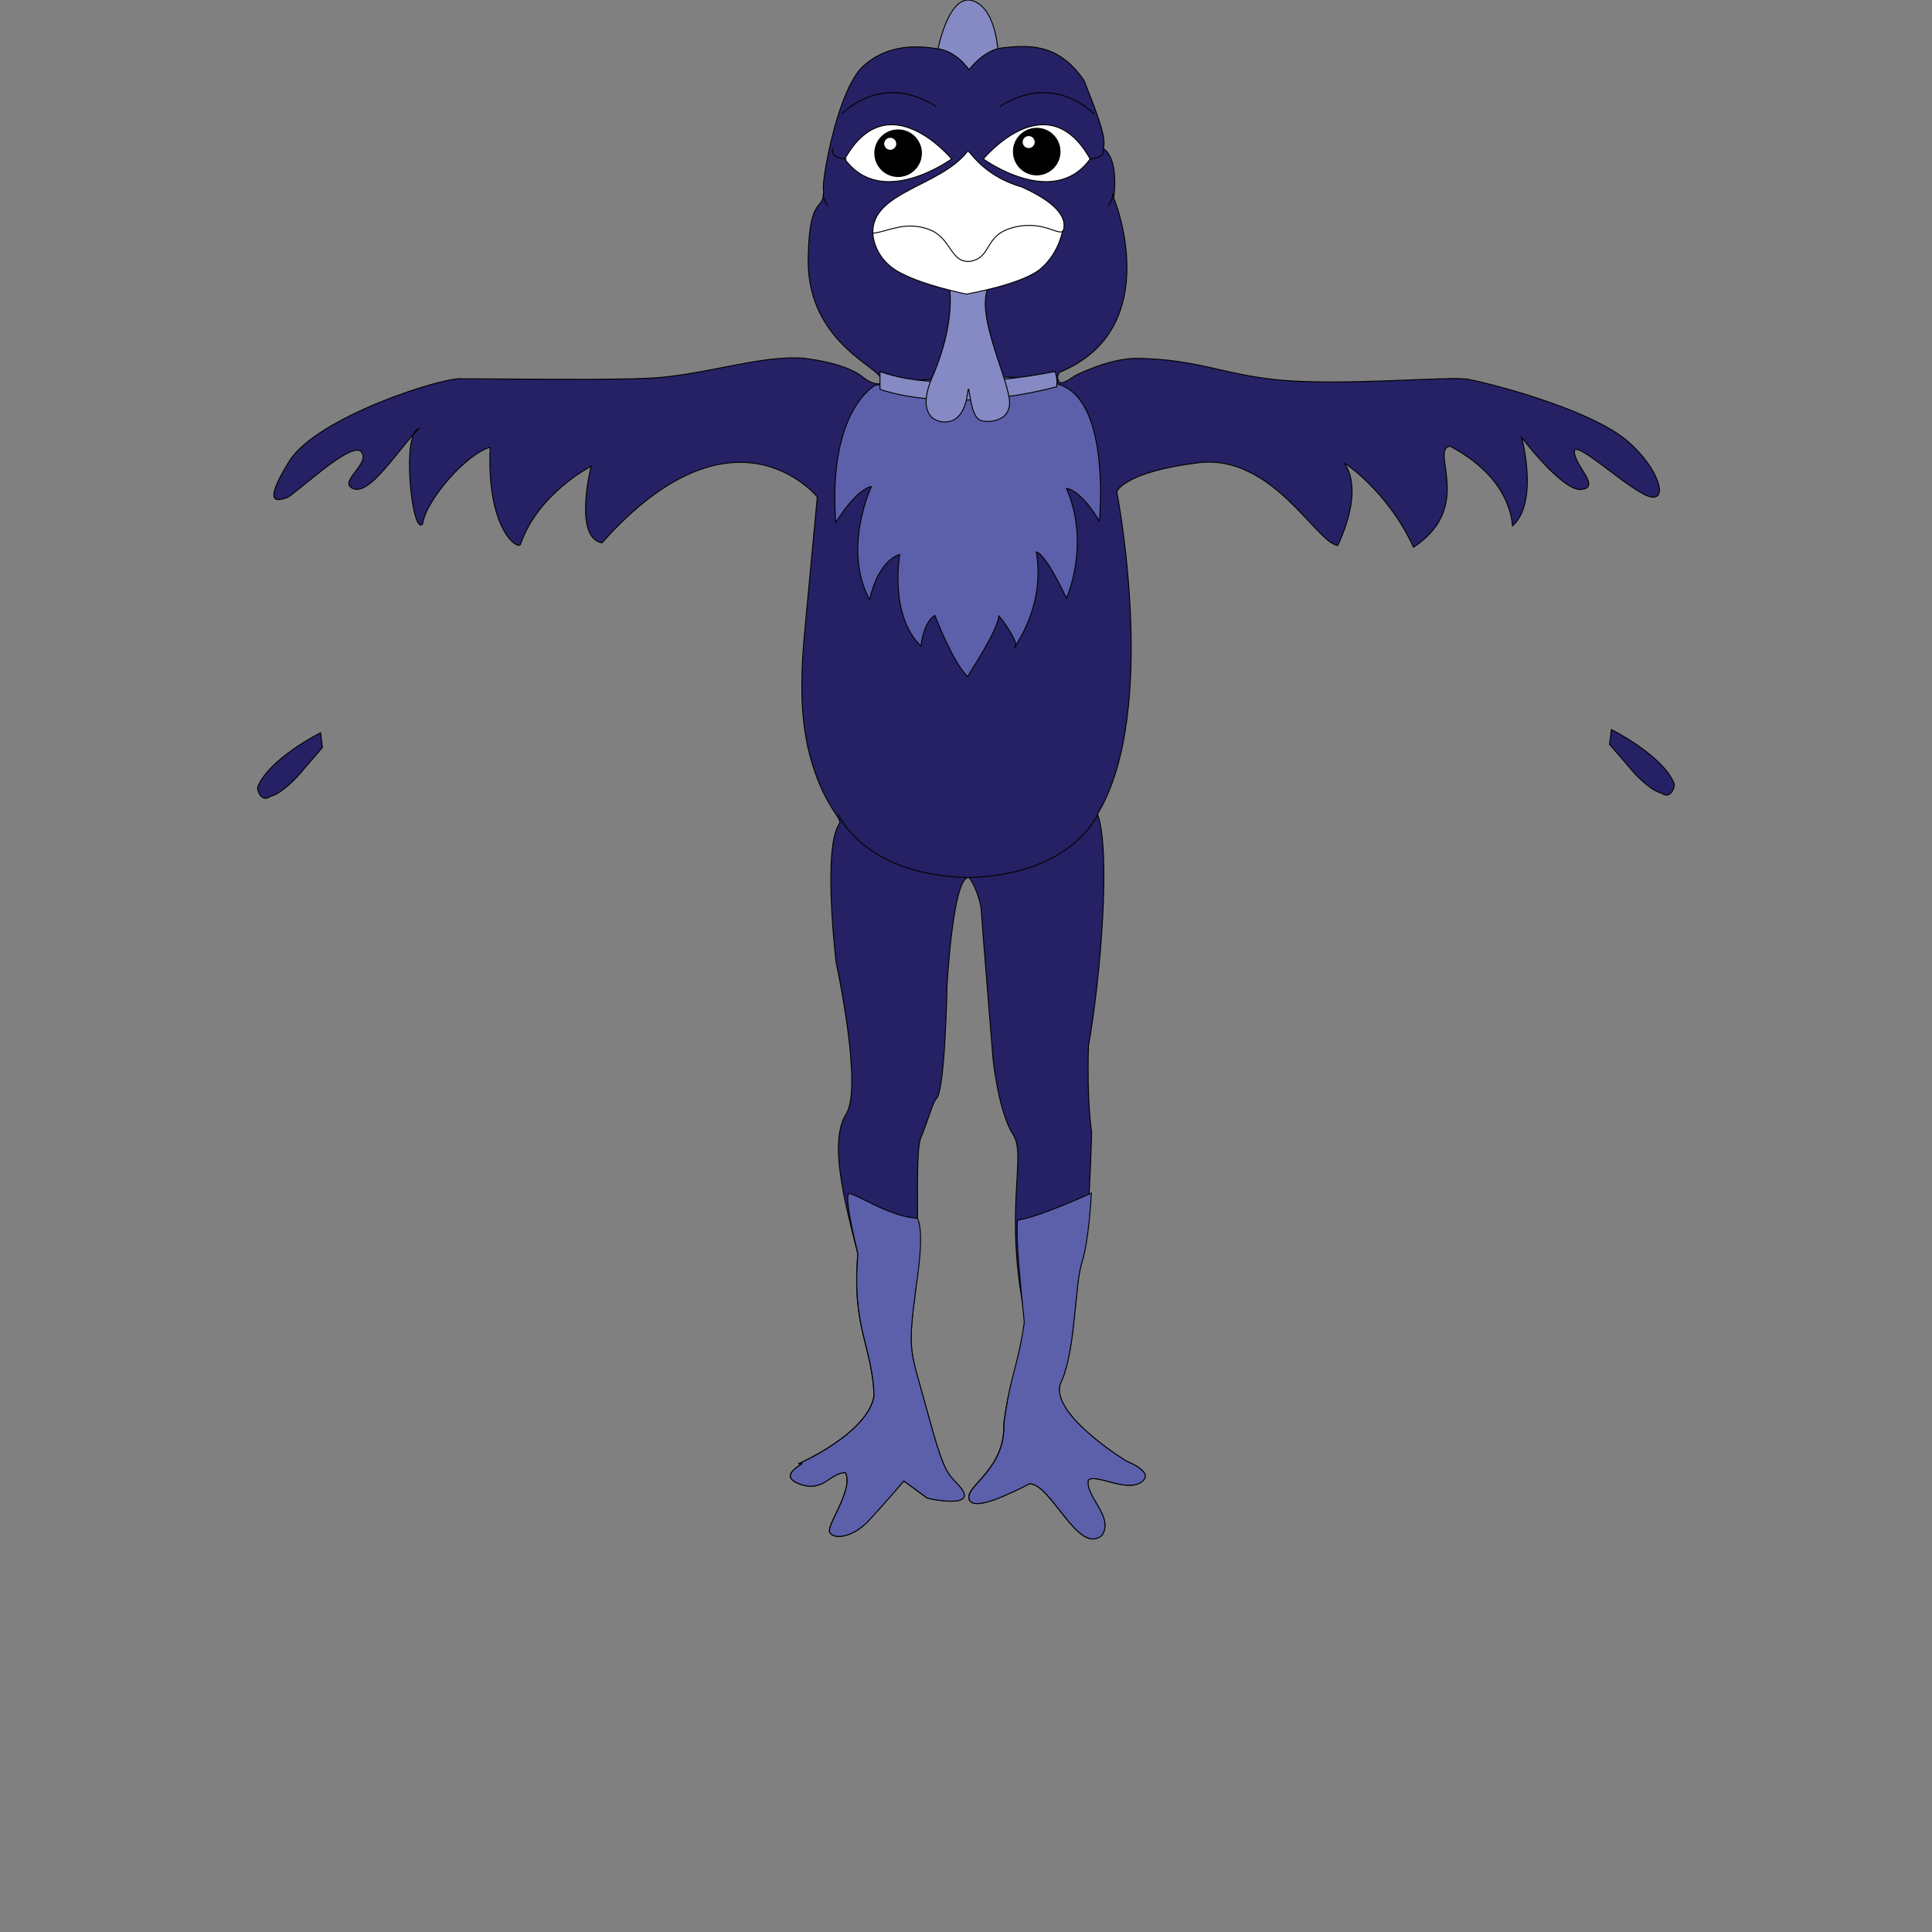 <svg width="300" height="300" viewBox="0 0 300 300" fill="none" xmlns="http://www.w3.org/2000/svg">
<rect x="0" y="0" width="300" height="300" fill="#808080" stroke="none"/>
<g clip-path="url(#clip0_1306_1814)">
<path d="M49.778 113.781C49.778 113.781 41.906 117.703 40.044 122.113C39.81 122.5 40.517 124.789 42.038 123.634C43.669 123.309 46.132 120.642 46.132 120.642L50.065 116.075L49.778 113.781Z" fill="#252164" stroke="black" stroke-width="0.146" stroke-miterlimit="10"/>
<path d="M250.217 113.285C250.217 113.285 258.089 117.207 259.951 121.617C260.185 122.004 259.478 124.293 257.958 123.138C256.326 122.813 253.863 120.146 253.863 120.146L249.93 115.579L250.217 113.285Z" fill="#252164" stroke="black" stroke-width="0.146" stroke-miterlimit="10"/>
<path d="M145.523 8.175C145.523 8.175 147.254 -1.37 151.192 0.168C155.13 1.705 155.039 9.363 155.039 9.363C155.039 9.363 153.079 14.049 151.611 13.699C150.144 13.35 147.973 11.389 147.484 11.11C146.991 10.834 145.523 8.175 145.523 8.175Z" fill="#858AC4" stroke="black" stroke-width="0.146" stroke-miterlimit="10"/>
<path d="M126.909 77.164C126.909 77.164 114.035 61.212 93.466 84.3C88.989 83.462 91.784 72.404 91.784 72.404C91.784 72.404 83.526 76.601 80.801 84.58C80.222 85.303 75.552 81.99 76.115 69.465C72.564 70.357 66.159 77.575 65.621 81.361C64.014 83.322 62.263 67.229 65.062 66.526C62.053 69.465 57.577 76.881 54.917 75.903C52.258 74.924 57.647 71.985 56.105 70.164C54.568 68.343 45.751 76.881 44.489 77.3C43.231 77.719 40.572 78.628 44.908 71.632C49.245 64.635 69.534 58.268 71.914 58.827C77.18 58.79 97.264 59.144 102.838 58.581C110.833 57.775 118.634 55.169 124.669 55.609C130.493 56.324 132.997 57.709 134.168 58.688C135.34 59.666 137.683 60.225 136.565 58.408C135.447 56.587 124.948 52.251 125.511 39.516C125.721 30.21 127.961 32.8 127.891 29.721C127.612 28.113 128.87 22.725 128.87 22.725C128.87 22.725 130.818 13.217 134.037 10.278C137.255 7.339 141.271 6.879 145.398 7.549C148.485 7.812 150.47 10.829 150.47 10.829C150.47 10.829 152.805 7.676 155.736 7.417C159.551 7.047 164.29 6.55 168.355 12.535C170.596 18.273 171.767 21.298 171.348 22.975C171.241 23.238 173.736 23.843 172.947 30.839C172.791 30.111 181.378 50.989 164.446 57.845C164.011 58.86 164.294 58.725 164.393 59.156C164.607 60.11 166.859 58.371 166.859 58.371C166.859 58.371 172.277 55.539 176.77 55.642C186.166 55.855 189.779 58.096 198.272 58.967C208.314 59.999 225.344 58.35 227.991 58.897C234.584 60.262 247.668 64.146 252.707 68.483C257.747 72.82 259.177 78.171 255.959 77.053C252.74 75.935 244.326 67.94 244.466 70.181C244.606 72.421 248.56 75.586 245.621 76.005C242.682 76.424 236.282 67.924 236.282 67.924C236.282 67.924 239.011 77.945 234.864 81.674C234.707 79.836 233.815 73.855 225.155 69.289C221.952 69.815 229.039 78.681 219.486 84.978C215.483 76.215 208.548 71.644 208.762 71.981C208.98 72.318 211.873 75.689 207.73 84.715C204.372 84.296 197.585 70.46 186.109 71.858C174.636 73.255 173.411 76.318 173.411 76.318C173.411 76.318 180.074 110.53 170.419 126.4C172.519 132.151 170.908 151.812 169.021 162.376C168.742 171.123 169.51 175.809 169.51 175.809C169.51 175.809 169.091 192.67 167.973 196.028C166.855 199.387 166.995 209.811 164.755 214.571C162.514 219.327 174.899 226.886 174.899 226.886C174.899 226.886 179.515 228.637 177.14 230.175C174.764 231.712 170.148 228.773 168.956 229.825C168.536 232.485 172.943 235.424 171.126 238.363C167.488 241.651 163.221 230.388 159.863 230.388C157.204 231.716 151.083 234.865 150.47 232.768C149.858 230.672 156.155 228.222 155.876 220.942C156.994 212.758 158.256 212.898 159.374 205.409C155.666 188.128 159.501 179.586 157.343 176.232C154.824 172.315 154.096 163.161 154.195 164.406C154.293 165.656 152.448 142.822 152.374 141.457C152.263 139.377 150.766 136.278 150.38 136.278C147.963 136.278 147.055 152.999 147.055 152.999C147.055 152.999 146.775 169.511 145.373 170.629C144.88 171.024 144.07 174.115 142.993 176.647C141.921 179.175 142.969 194.096 142.155 200.435C140.897 210.23 141.316 209.392 143.976 219.187C146.635 228.982 147.083 228.691 148.871 230.66C152.37 234.507 144.062 232.678 143.976 232.62L140.338 229.961C140.338 229.961 137.958 232.76 135.019 235.979C132.08 239.197 128.783 239.016 128.783 237.619C128.783 236.221 132.569 231.013 131.241 228.633C128.652 228.843 127.768 231.843 124.036 230.384C120.143 228.863 126.346 226.746 123.966 227.305C123.966 227.305 134.74 222.619 135.722 216.741C135.442 208.977 132.224 206.177 133.202 194.701C131.032 186.163 128.726 177.21 131.381 173.009C134.041 168.813 129.844 149.501 129.844 149.501C129.844 149.501 127.641 131.436 130.403 127.81C130.613 126.902 127.768 124.772 125.799 117.476C123.826 110.18 124.558 102.271 125.088 96.607C125.618 90.951 126.909 77.164 126.909 77.164Z" fill="#252164" stroke="black" stroke-width="0.146" stroke-miterlimit="10"/>
<path d="M135.934 59.811C135.934 59.811 128.519 63.589 129.776 81.149C133.172 75.69 135.305 75.551 135.305 75.551C135.305 75.551 130.759 85.206 135.026 93.111C136.53 86.674 139.712 86.115 139.712 86.115C139.712 86.115 138.03 95.491 143 100.316C143.526 96.259 145.17 95.561 145.17 95.561C145.17 95.561 147.9 102.766 150.263 105.076C150.699 104.131 154.756 98.29 155.106 95.63C155.911 96.506 158.324 100.037 157.625 100.526C156.926 101.015 162.451 94.718 160.914 85.691C162.488 86.078 165.6 92.897 165.6 92.897C165.6 92.897 169.377 84.569 165.6 75.826C168.119 76.282 170.709 80.935 170.709 80.935C170.709 80.935 172.53 62.742 164.761 59.807C156.992 56.872 135.934 59.811 135.934 59.811Z" fill="#5C60AB" stroke="black" stroke-width="0.146" stroke-miterlimit="10"/>
<path d="M136.641 57.684V60.446C136.641 60.446 146.995 64.503 164.066 60.06C164.276 58.802 163.819 57.68 163.819 57.68C163.819 57.68 146.576 61.396 136.641 57.684Z" fill="#858AC4" stroke="black" stroke-width="0.146" stroke-miterlimit="10"/>
<path d="M147.058 42.852C147.058 42.852 149.089 48.064 144.995 58.036C142.023 64.436 145.554 65.311 145.554 65.311C145.554 65.311 149.578 67.025 150.277 60.798C150.527 58.944 150.523 64.473 152.131 65.205C152.727 65.677 157.31 65.834 156.714 61.846C156.118 57.859 151.674 48.972 153.388 44.775C153.446 43.094 153.446 43.094 153.446 43.094L147.058 42.852Z" fill="#858AC4" stroke="black" stroke-width="0.146" stroke-miterlimit="10"/>
<path d="M152.695 24.685C152.695 24.685 162.561 12.72 169.277 24.685C163.559 32.61 152.695 24.685 152.695 24.685Z" fill="white" stroke="black" stroke-width="0.146" stroke-miterlimit="10"/>
<path d="M147.762 24.685C147.762 24.685 137.896 12.72 131.18 24.685C136.902 32.61 147.762 24.685 147.762 24.685Z" fill="white" stroke="black" stroke-width="0.146" stroke-miterlimit="10"/>
<path d="M160.981 27.161C162.981 27.161 164.602 25.539 164.602 23.539C164.602 21.539 162.981 19.918 160.981 19.918C158.981 19.918 157.359 21.539 157.359 23.539C157.359 25.539 158.981 27.161 160.981 27.161Z" fill="black" stroke="black" stroke-width="0.146" stroke-miterlimit="10"/>
<path d="M159.734 22.921C160.209 22.921 160.593 22.537 160.593 22.062C160.593 21.588 160.209 21.203 159.734 21.203C159.26 21.203 158.875 21.588 158.875 22.062C158.875 22.537 159.26 22.921 159.734 22.921Z" fill="white" stroke="white" stroke-width="0.146" stroke-miterlimit="10"/>
<path d="M139.457 27.411C141.457 27.411 143.079 25.789 143.079 23.789C143.079 21.789 141.457 20.168 139.457 20.168C137.457 20.168 135.836 21.789 135.836 23.789C135.836 25.789 137.457 27.411 139.457 27.411Z" fill="black" stroke="black" stroke-width="0.146" stroke-miterlimit="10"/>
<path d="M138.234 23.187C138.709 23.187 139.093 22.802 139.093 22.328C139.093 21.853 138.709 21.469 138.234 21.469C137.76 21.469 137.375 21.853 137.375 22.328C137.375 22.802 137.76 23.187 138.234 23.187Z" fill="white" stroke="white" stroke-width="0.146" stroke-miterlimit="10"/>
<path d="M150.066 45.666C150.066 45.666 142.721 44.199 139.153 41.992C135.585 39.788 135.531 36.22 135.531 36.22L151.221 30.605L160.721 32.02L165.008 35.719C165.008 35.719 164.552 39.09 161.719 41.626C158.887 44.162 150.066 45.666 150.066 45.666Z" fill="white" stroke="black" stroke-width="0.146" stroke-miterlimit="10"/>
<path d="M150.176 23.584C145.926 28.989 135.321 29.774 135.534 36.232C138.001 35.915 140.574 34.292 144.191 35.603C147.813 36.914 147.496 40.852 150.645 40.589C154.213 39.907 152.638 36.495 157.468 35.291C162.298 34.086 164.789 37.075 165.155 35.607C165.521 34.14 164.76 31.776 158.677 29.047C151.907 27.045 150.386 22.692 150.176 23.584Z" fill="white" stroke="black" stroke-width="0.146" stroke-miterlimit="10"/>
<path d="M130.758 17.659C130.758 17.659 136.846 11.098 145.4 16.557" stroke="black" stroke-width="0.146" stroke-miterlimit="10"/>
<path d="M129.363 23.07C129.363 23.07 128.681 24.538 131.463 24.698" stroke="black" stroke-width="0.146" stroke-miterlimit="10"/>
<path d="M127.884 29.992C127.884 29.992 127.567 30.621 128.566 31.986" stroke="black" stroke-width="0.146" stroke-miterlimit="10"/>
<path d="M130.141 126.41C130.141 126.41 134.074 135.836 150.134 136.255" stroke="black" stroke-width="0.146" stroke-miterlimit="10"/>
<path d="M169.845 17.659C169.845 17.659 163.757 11.098 155.203 16.557" stroke="black" stroke-width="0.146" stroke-miterlimit="10"/>
<path d="M171.257 23.07C171.257 23.07 171.939 24.538 169.156 24.698" stroke="black" stroke-width="0.146" stroke-miterlimit="10"/>
<path d="M172.737 29.992C172.737 29.992 173.054 30.621 172.055 31.986" stroke="black" stroke-width="0.146" stroke-miterlimit="10"/>
<path d="M170.47 126.41C170.47 126.41 166.536 135.836 150.477 136.255" stroke="black" stroke-width="0.146" stroke-miterlimit="10"/>
<path d="M169.465 185.266C169.465 185.266 169.116 192.681 167.998 196.039C166.88 199.398 167.019 209.822 164.779 214.582C162.539 219.338 174.924 226.897 174.924 226.897C174.924 226.897 179.54 228.648 177.164 230.185C174.788 231.723 170.172 228.784 168.98 229.836C168.561 232.496 172.967 235.435 171.15 238.374C167.513 241.662 163.246 230.399 159.888 230.399C157.228 231.727 151.108 234.876 150.495 232.779C149.883 230.683 156.18 228.233 155.9 220.953C157.019 212.769 157.931 212.839 159.049 205.35C158.49 199.541 157.721 192.895 158.001 189.467C161.211 189.043 169.465 185.266 169.465 185.266Z" fill="#5C60AB" stroke="black" stroke-width="0.146" stroke-miterlimit="10"/>
<path d="M142.172 200.439C140.914 210.234 141.333 209.396 143.993 219.191C146.653 228.986 147.101 228.695 148.889 230.664C152.387 234.511 144.079 232.682 143.993 232.624L140.355 229.965C140.355 229.965 137.975 232.764 135.036 235.983C132.097 239.201 128.8 239.02 128.8 237.623C128.8 236.225 132.586 231.017 131.259 228.637C128.669 228.847 127.785 231.847 124.053 230.388C120.16 228.867 126.363 226.75 123.983 227.309C123.983 227.309 134.757 222.623 135.739 216.745C135.46 208.981 132.241 206.181 133.219 194.705C132.701 192.662 131.09 185.736 131.822 185.329C132.796 185.279 138.189 188.966 142.456 189.176C143.623 191.437 142.369 198.91 142.172 200.439Z" fill="#5C60AB" stroke="black" stroke-width="0.146" stroke-miterlimit="10"/>
</g>
<defs>
<clipPath id="clip0_1306_1814">
<rect width="300" height="300" fill="white"/>
</clipPath>
</defs>
</svg>
